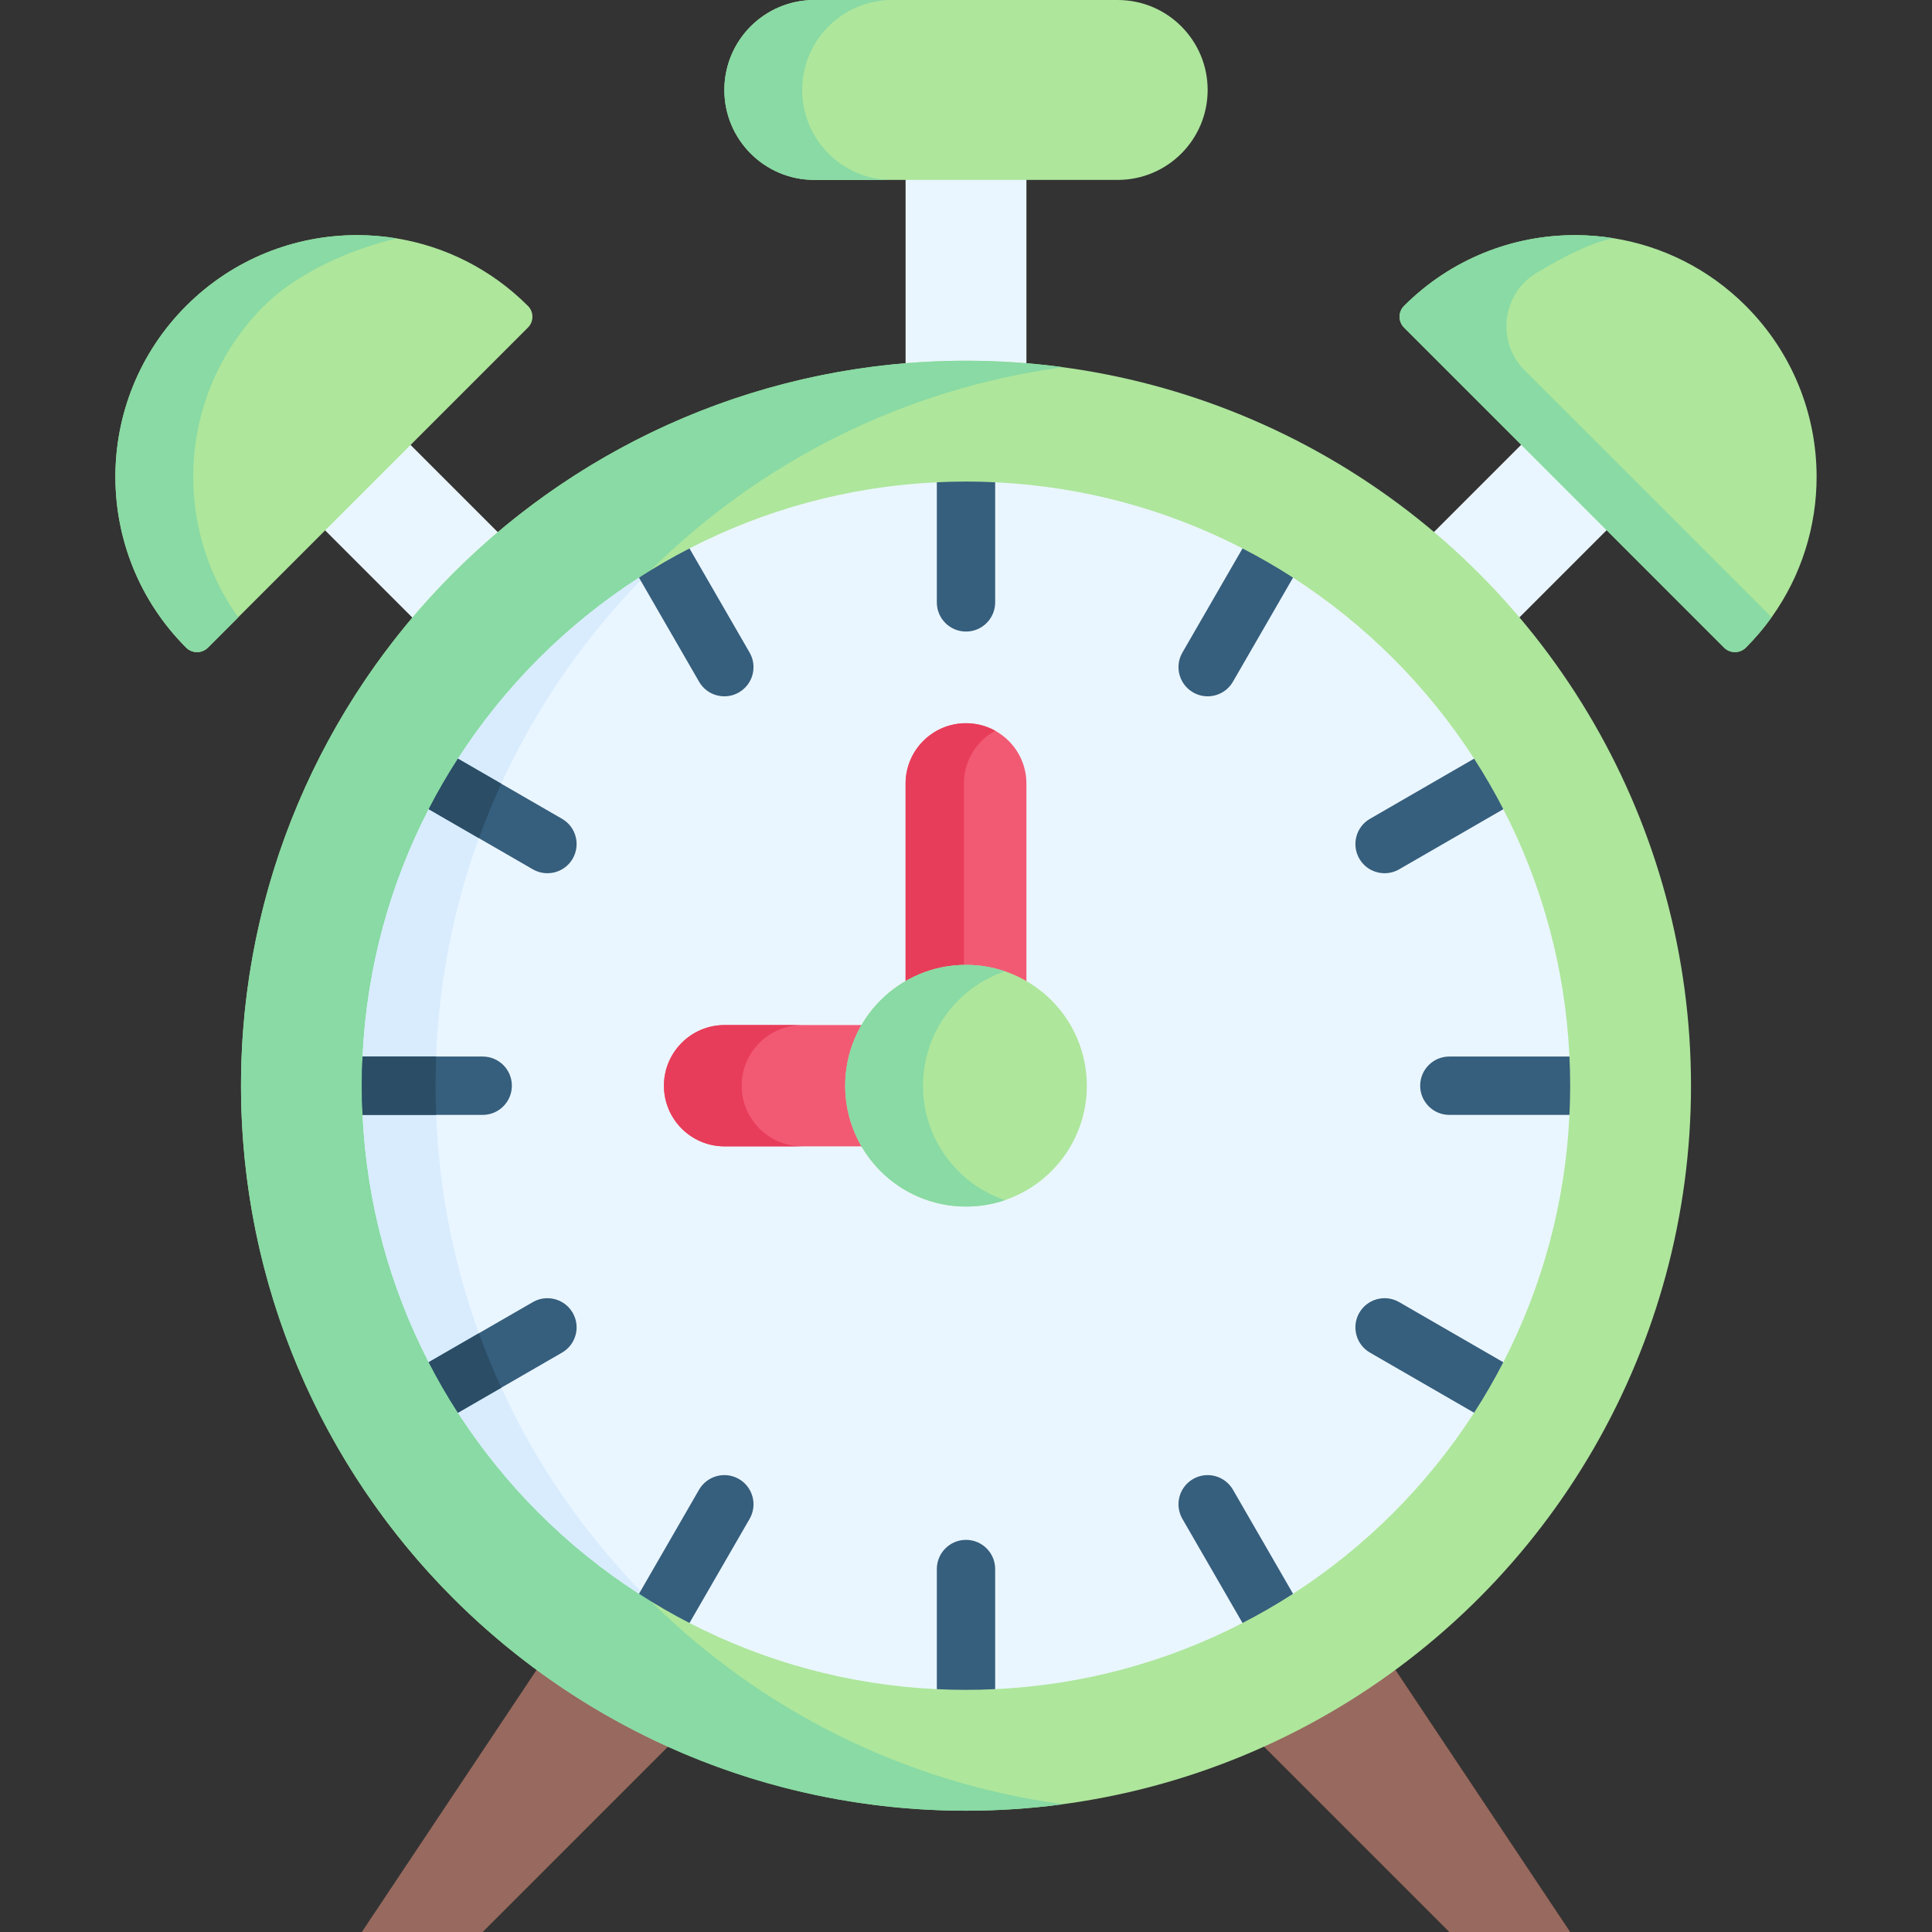 <svg id="Capa_1" enable-background="new 0 0 512 512" height="512" viewBox="0 0 512 512" width="512" xmlns="http://www.w3.org/2000/svg"><rect x="0" y="0" width="512" height="512" fill="#333333" stroke="none"/><g><path d="m223.979 415.935h-64.043l-64.044 96.065h32.022z" fill="#98695e"/><path d="m288.023 415.935h64.043l64.044 96.065h-32.022z" fill="#98695e"/><g fill="#eaf6ff"><path d="m385.909 109.784h32.022v64.044h-32.022z" transform="matrix(.707 .707 -.707 .707 217.992 -242.666)"/><path d="m239.99 37.797h32.022v79.818h-32.022z"/><path d="m94.07 109.783h32.022v64.044h-32.022z" transform="matrix(.707 -.707 .707 .707 -68.029 119.373)"/></g><circle cx="256.001" cy="287.725" fill="#aee69c" r="192.131"/><path d="m172.437 424.325c28.947 28.628 66.946 48.132 109.336 53.812-8.433 1.134-17.03 1.722-25.772 1.722-106.109 0-192.127-86.028-192.127-192.137s86.018-192.127 192.127-192.127c8.742 0 17.34.588 25.772 1.722-42.38 5.67-80.389 25.174-109.326 53.802-35.215 34.824-57.029 83.172-57.029 136.603s21.814 101.769 57.019 136.603z" fill="#89daa4"/><path d="m415.92 295.46c-1.11 23.54-7.32 45.75-17.53 65.55-1.18 2.28-6.44 1.61-7.72 3.82-1.3 2.25 1.38 7.39-.02 9.56-12.39 19.21-28.77 35.59-47.98 47.98-2.25 1.45-7.84-4.04-10.17-2.7-2.14 1.23-1.02 9.31-3.22 10.44-19.8 10.22-42.01 16.42-65.55 17.53-2.56.13-5.05-7.14-7.64-7.14s-5.26 7.27-7.82 7.14c-23.54-1.11-45.75-7.31-65.55-17.53-2.11-1.08-1.16-8.1-3.22-9.28-2-1.14-6.04 1.69-8.7 1.85-.56.03-1.06-.05-1.46-.31-19.21-12.38-35.6-28.77-47.98-47.98-1.44-2.21 2.46-7.77 1.14-10.06-1.26-2.17-7.73-1.09-8.89-3.33-10.21-19.8-16.42-42-17.53-65.54-.13-2.56 7.09-5.04 7.09-7.64 0-2.59-7.22-5.27-7.09-7.83 1.11-23.54 7.31-45.75 17.53-65.55 1.18-2.3 7.93-2.04 9.22-4.27s-2.87-6.95-1.47-9.11c12.38-19.21 28.77-35.59 47.98-47.98.42-.27.94-.37 1.51-.36 2.53.04 6.23 2.22 8.15 1.11 2.11-1.21 1.55-7.38 3.72-8.49 19.8-10.22 42.01-16.42 65.55-17.53 2.56-.13 5.14 6.02 7.73 6.02s5.17-6.15 7.73-6.02c23.54 1.11 45.75 7.31 65.55 17.53 2.16 1.11 1.62 6.45 3.72 7.66 2.37 1.36 7.38-1.4 9.67.08 19.21 12.39 35.59 28.77 47.98 47.97 1.29 2-2.18 7.06-.98 9.12 1.39 2.39 7.45 1.8 8.73 4.27 10.21 19.8 16.41 42.01 17.52 65.55.13 2.56-6.25 5.15-6.25 7.74 0 2.6 6.38 5.17 6.25 7.73z" fill="#eaf6ff"/><path d="m320.04 23.84c0 6.58-2.67 12.54-6.98 16.86-4.32 4.31-10.28 6.98-16.86 6.98h-80.4c-13.17 0-23.84-10.67-23.84-23.84 0-6.58 2.67-12.54 6.98-16.86 4.32-4.31 10.28-6.98 16.86-6.98h80.4c13.17 0 23.84 10.68 23.84 23.84z" fill="#aee69c"/><path d="m236 47.68h-20.2c-13.17 0-23.84-10.67-23.84-23.84 0-6.58 2.67-12.54 6.98-16.86 4.32-4.31 10.28-6.98 16.86-6.98h20.61c-6.57 0-12.53 2.67-16.85 6.99-4.31 4.31-6.98 10.27-6.98 16.85 0 13.03 10.45 23.63 23.42 23.84z" fill="#89daa4"/><path d="m481.42 126.36c0 13.06-3.98 26.13-11.93 37.23-2.02 2.82-4.3 5.52-6.83 8.05-.8.79-1.84 1.18-2.88 1.18s-2.08-.39-2.87-1.18l-84.82-84.83c-1.59-1.58-1.59-4.16 0-5.74 12.51-12.51 28.89-18.76 45.29-18.76 3.44 0 6.88.28 10.29.83 12.81 2.07 25.12 8.05 34.99 17.93 12.5 12.51 18.76 28.89 18.76 45.29z" fill="#aee69c"/><path d="m469.49 163.59c-2.02 2.82-4.3 5.52-6.83 8.05-.8.79-1.84 1.18-2.88 1.18s-2.08-.39-2.87-1.18l-84.82-84.83c-1.59-1.58-1.59-4.16 0-5.74 12.51-12.51 28.89-18.76 45.29-18.76 3.44 0 6.88.28 10.29.83-5.546.9-13.382 4.92-20.486 9.189-9.199 5.528-10.703 18.261-3.114 25.849z" fill="#89daa4"/><path d="m141.1 83.94c0 1.04-.4 2.08-1.19 2.87l-76.78 76.78v.01l-8.04 8.04c-1.59 1.58-4.16 1.58-5.75 0-12.5-12.5-18.76-28.9-18.76-45.28 0-16.4 6.26-32.78 18.76-45.29s28.9-18.76 45.28-18.76c3.52 0 7.05.29 10.53.87 12.73 2.1 24.94 8.07 34.76 17.89.79.79 1.19 1.83 1.19 2.87z" fill="#aee69c"/><path d="m69.96 81.07c-22.49 22.48-24.76 57.5-6.83 82.52v.01l-8.04 8.04c-1.59 1.58-4.16 1.58-5.75 0-12.5-12.5-18.76-28.9-18.76-45.28 0-16.4 6.26-32.78 18.76-45.29s28.9-18.76 45.28-18.76c3.52 0 7.05.29 10.53.87-12.07 2.77-26.43 9.12-35.19 17.89z" fill="#89daa4"/><path d="m132.84 367.76c9.4 20.51 22.32 39.07 37.96 54.92-.56.03-1.06-.05-1.46-.31-19.21-12.38-35.6-28.77-47.98-47.98-1.44-2.21 2.46-7.77 1.14-10.06-1.26-2.17-7.73-1.09-8.89-3.33-10.21-19.8-16.42-42-17.53-65.54v-.07c0-2.53 7.09-4.99 7.09-7.57 0-2.57-7.09-5.22-7.09-7.76v-.07c1.11-23.54 7.31-45.75 17.53-65.55 1.18-2.3 7.93-2.04 9.22-4.27s-2.87-6.95-1.47-9.11c12.38-19.21 28.77-35.59 47.98-47.98.42-.27.94-.37 1.51-.36-15.67 15.87-28.6 34.44-38.02 54.97-2.16 4.71-4.14 9.52-5.92 14.43-6.6 18.17-10.54 37.62-11.33 57.87-.11 2.57-.16 5.14-.16 7.73s.05 5.18.16 7.74c.8 20.25 4.73 39.69 11.33 57.86 1.78 4.91 3.76 9.73 5.93 14.44z" fill="#d8ecfe"/><g><g><g><path d="m263.73 127.81v31.83c0 4.27-3.46 7.73-7.73 7.73s-7.73-3.46-7.73-7.73v-31.83c2.56-.13 5.14-.19 7.73-.19s5.17.06 7.73.19z" fill="#365e7d"/></g><g><path d="m263.73 415.81v31.83c-2.56.13-5.14.19-7.73.19s-5.17-.06-7.73-.19v-31.83c0-4.27 3.46-7.73 7.73-7.73s7.73 3.46 7.73 7.73z" fill="#365e7d"/></g></g></g><g><g><g><path d="m195.82 183.49c-1.21.71-2.54 1.04-3.86 1.04-2.67 0-5.27-1.39-6.7-3.87l-15.92-27.58c4.32-2.79 8.79-5.38 13.38-7.74l15.93 27.59c2.14 3.7.87 8.43-2.83 10.56z" fill="#365e7d"/></g><g><path d="m342.67 422.37c-4.32 2.79-8.79 5.37-13.39 7.74l-15.93-27.59c-2.14-3.7-.87-8.43 2.83-10.57 3.69-2.13 8.42-.86 10.56 2.83z" fill="#365e7d"/></g></g></g><g><g><path d="m151.77 227.55c-1.43 2.48-4.03 3.86-6.7 3.86-1.31 0-2.64-.33-3.86-1.03l-27.6-15.94c2.37-4.59 4.95-9.06 7.75-13.38l27.58 15.93c3.7 2.13 4.97 6.86 2.83 10.56z" fill="#365e7d"/></g></g><g><g><path d="m398.39 361.01c-2.37 4.6-4.95 9.06-7.74 13.38l-27.59-15.93c-3.7-2.13-4.96-6.86-2.83-10.56 2.14-3.7 6.87-4.96 10.56-2.83z" fill="#365e7d"/></g></g><g><g><path d="m135.65 287.72c0 4.27-3.46 7.74-7.74 7.74h-31.83c-.13-2.56-.19-5.14-.19-7.74 0-2.59.06-5.17.19-7.73h31.83c4.28 0 7.74 3.46 7.74 7.73z" fill="#365e7d"/></g></g><g><g><path d="m416.11 287.72c0 2.6-.06 5.18-.19 7.74h-31.83c-4.27 0-7.73-3.47-7.73-7.74s3.46-7.73 7.73-7.73h31.83c.13 2.56.19 5.14.19 7.73z" fill="#365e7d"/></g></g><g><g><path d="m148.94 358.46-27.58 15.93c-2.8-4.32-5.38-8.79-7.75-13.39l27.6-15.93c3.69-2.13 8.42-.87 10.56 2.83s.87 8.43-2.83 10.56z" fill="#365e7d"/></g></g><g><g><path d="m132.83 207.69c-2.16 4.71-4.14 9.52-5.92 14.43l-13.3-7.68c2.37-4.59 4.95-9.06 7.75-13.38z" fill="#2b4d66"/></g></g><g><g><path d="m115.42 287.72c0 2.59.05 5.18.16 7.74h-19.5v-.07c-.13-2.54-.19-5.09-.19-7.67 0-2.57.06-5.12.19-7.66v-.07h19.5c-.11 2.57-.16 5.14-.16 7.73z" fill="#2b4d66"/></g></g><g><g><path d="m132.84 367.76-11.48 6.63c-2.8-4.32-5.38-8.79-7.75-13.39l13.3-7.68c1.78 4.91 3.76 9.73 5.93 14.44z" fill="#2b4d66"/></g></g><g><g><path d="m398.4 214.44-27.61 15.94c-1.21.7-2.54 1.03-3.86 1.03-2.67 0-5.27-1.38-6.7-3.86-2.13-3.7-.87-8.43 2.83-10.56l27.59-15.94c2.79 4.33 5.37 8.79 7.75 13.39z" fill="#365e7d"/></g></g><g><g><g><path d="m198.65 402.52-15.93 27.59c-4.59-2.36-9.06-4.95-13.38-7.74l15.92-27.59c2.14-3.69 6.86-4.96 10.56-2.83 3.7 2.14 4.97 6.87 2.83 10.57z" fill="#365e7d"/></g><g><path d="m342.67 153.08-15.93 27.58c-1.43 2.48-4.03 3.87-6.7 3.87-1.31 0-2.64-.33-3.86-1.04-3.7-2.13-4.97-6.86-2.83-10.56l15.93-27.59c4.6 2.37 9.07 4.95 13.39 7.74z" fill="#365e7d"/></g></g></g><path d="m272.01 207.67v80.05h-32.02v-80.05c0-8.84 7.17-16.01 16.01-16.01 2.8 0 5.44.72 7.73 1.99 1.32.73 2.53 1.64 3.59 2.7 2.9 2.9 4.69 6.9 4.69 11.32z" fill="#f25a74"/><path d="m263.73 193.65v.01c-4.94 2.71-8.28 7.97-8.28 14.01v80.05h-15.46v-80.05c0-8.84 7.17-16.01 16.01-16.01 2.8 0 5.44.72 7.73 1.99z" fill="#e83d5a"/><path d="m239.99 271.65v32.15h-47.97c-8.88 0-16.07-7.2-16.07-16.08 0-4.44 1.8-8.45 4.71-11.36 2.9-2.91 6.92-4.71 11.36-4.71z" fill="#f25a74"/><path d="m212.64 303.79-.02.01h-20.6c-8.88 0-16.07-7.2-16.07-16.08 0-4.44 1.8-8.45 4.71-11.36 2.9-2.91 6.92-4.71 11.36-4.71h20.62c-4.44 0-8.46 1.8-11.37 4.71-2.92 2.91-4.71 6.93-4.71 11.36 0 8.88 7.2 16.07 16.08 16.07z" fill="#e83d5a"/><circle cx="256.001" cy="287.725" fill="#aee69c" r="32.022"/><path d="m266.31 318.061c-3.237 1.093-6.701 1.691-10.309 1.691-17.69 0-32.02-14.34-32.02-32.03 0-17.68 14.33-32.019 32.02-32.019 3.608 0 7.072.598 10.309 1.691-12.628 4.299-21.711 16.257-21.711 30.329 0 14.08 9.082 26.039 21.711 30.338z" fill="#89daa4"/></g></svg>